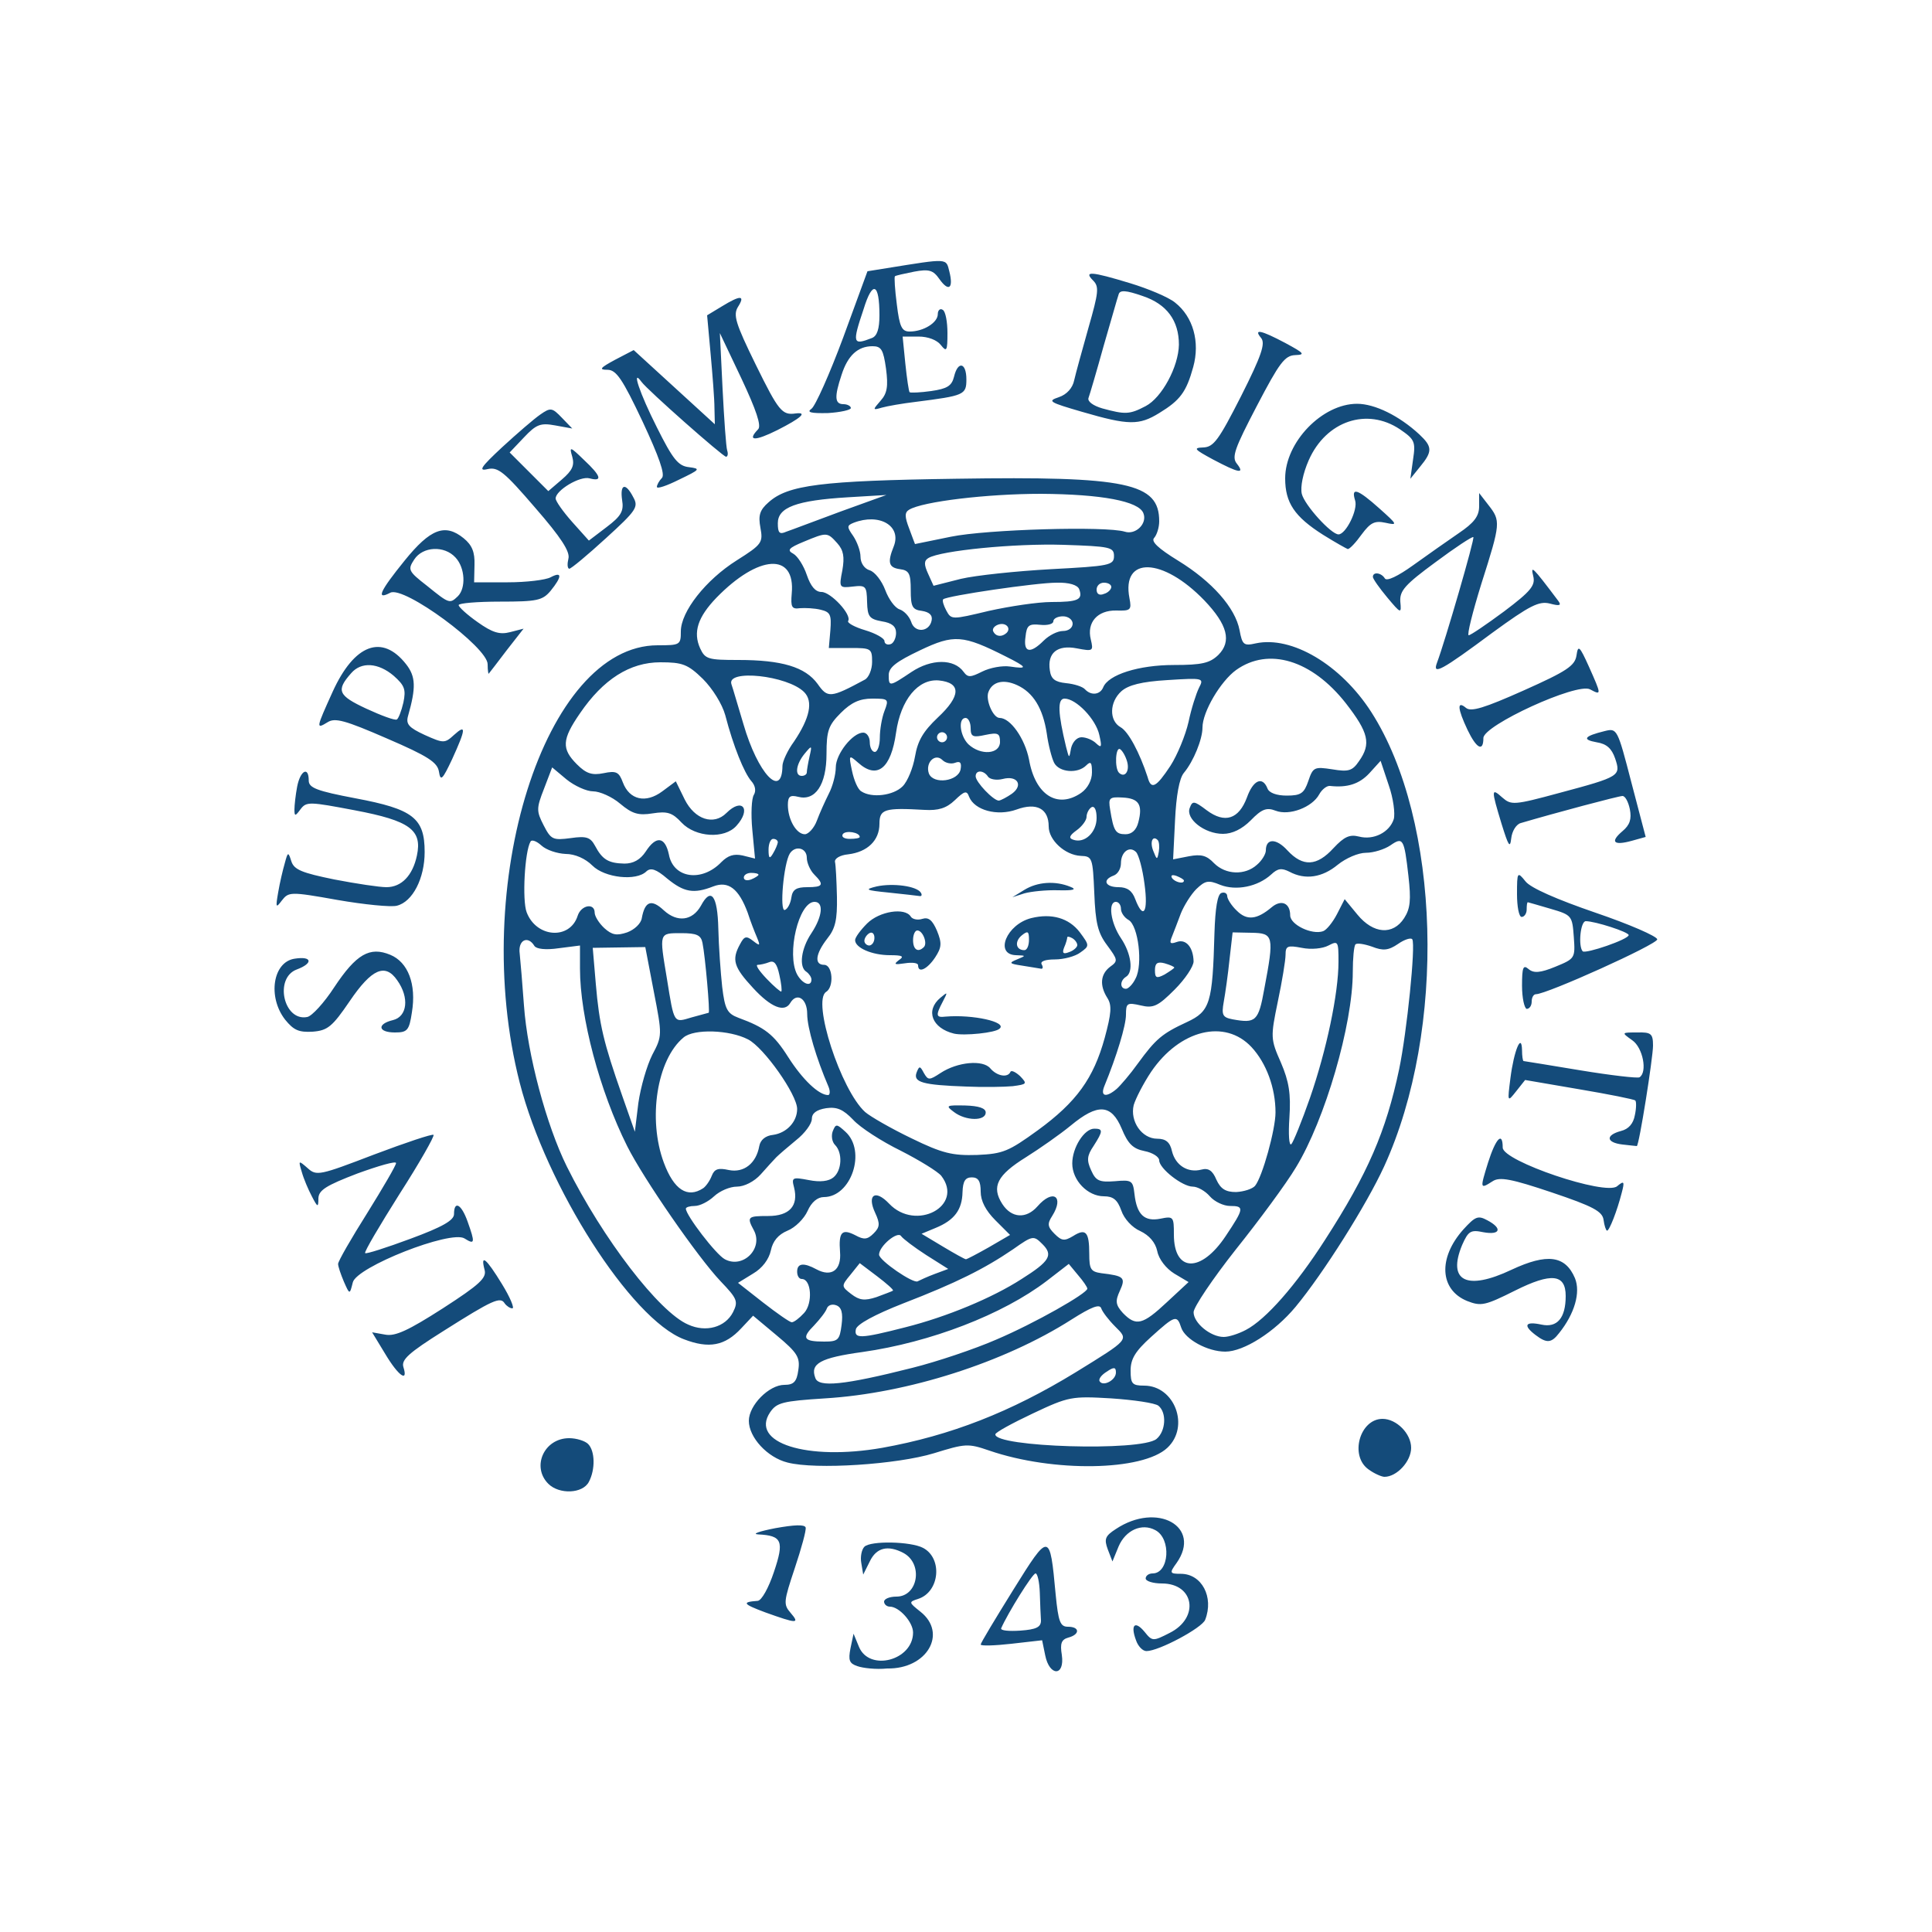 <?xml version="1.0" encoding="utf-8"?>
<!-- Generator: Adobe Illustrator 19.0.0, SVG Export Plug-In . SVG Version: 6.00 Build 0)  -->
<svg version="1.1" id="Layer_1" xmlns="http://www.w3.org/2000/svg" xmlns:xlink="http://www.w3.org/1999/xlink" x="0px" y="0px"
	 viewBox="0 0 500 500" style="enable-background:new 0 0 500 500;" xml:space="preserve">
<style type="text/css">
	.st0{fill:#144B7A;}
</style>
<g id="XMLID_1_">
	<path id="XMLID_107_" class="st0" d="M221.9,431.2c-2.1-0.7-2.4-1.5-1.8-4.6l0.8-3.8l1.4,3.4c2.7,6.5,14,3.5,14-3.7
		c0-2.7-3.6-6.7-6-6.7c-0.8,0-1.5-0.6-1.5-1.3c0-0.7,1.4-1.3,3.2-1.3c5.6,0,7-8.5,1.8-11.3c-4-2.1-7-1.4-8.7,2.2l-1.7,3.4l-0.5-3
		c-0.3-1.6,0.1-3.5,0.8-4.2c1.6-1.6,12-1.4,15.2,0.3c5.1,2.7,4.3,11.4-1.3,13.2c-2.5,0.8-2.4,0.9,0.6,3.3c7.1,5.6,1.7,14.9-8.6,14.7
		C226.7,432.1,223.3,431.7,221.9,431.2z M270.5,428.4l-0.8-3.9l-7.9,0.9c-4.4,0.5-8,0.6-8,0.2s3.8-6.7,8.4-14.1
		c9.4-15.1,9.5-15.1,11,1.1c0.7,7.2,1.2,8.4,3.2,8.4c3.1,0,3.1,2,0.1,2.8c-1.8,0.5-2.2,1.5-1.7,4.5
		C275.6,433.9,271.6,433.9,270.5,428.4L270.5,428.4z M269.4,419.4c-0.1-1.2-0.2-4.4-0.3-7.2c-0.1-2.8-0.6-5-1.1-5
		c-0.8,0-7.2,10.3-8.9,14.2c-0.2,0.6,2,0.8,5,0.6C268.2,421.7,269.4,421.1,269.4,419.4z M294,424.5c-1.5-4-0.3-5.2,2.2-2.2
		c2,2.5,2.2,2.5,6.5,0.3c7.8-3.9,6.4-12.8-2-12.8c-2.3,0-4.2-0.6-4.2-1.3c0-0.7,0.8-1.3,1.8-1.3c4.3,0,4.9-9,0.7-11.2
		c-3.5-1.9-7.7,0-9.5,4.2l-1.6,3.9l-1.2-3.1c-1-2.7-0.7-3.5,2.1-5.3c10.7-7.1,22.3-0.6,15.7,8.8c-1.9,2.6-1.8,2.8,1.1,2.8
		c5.4,0,8.6,6,6.3,11.9c-0.8,2.1-12,8.1-15.2,8.1C295.7,427.3,294.5,426,294,424.5L294,424.5z M198.1,417.3c-5.9-2.2-6.2-2.7-2-3
		c1-0.1,2.8-3.3,4.2-7.5c2.7-8,2.1-9.4-4.1-9.7c-1.7-0.1,0.3-0.8,4.4-1.6c5-0.9,7.6-1,7.9-0.2c0.2,0.7-1.1,5.4-2.8,10.5
		c-2.9,8.7-3,9.4-1.1,11.6C207.1,420.3,206.2,420.2,198.1,417.3L198.1,417.3z M141.9,384c-4.4-4.4-1.1-11.8,5.4-11.8
		c1.9,0,4.1,0.7,4.9,1.5c1.8,1.8,1.9,6.6,0.2,9.8C150.8,386.6,144.7,386.8,141.9,384L141.9,384z M354.2,380.3
		c-5-3.5-2.3-13.1,3.6-13.1c3.6,0,7.4,3.8,7.4,7.5c0,3.5-3.7,7.5-6.9,7.5C357.6,382.2,355.7,381.4,354.2,380.3z M203.8,378.5
		c-5.2-1.3-10-6.5-10-10.8c0-4,5.2-9.3,9.2-9.3c2.4,0,3.2-0.8,3.6-3.8c0.5-3.3-0.2-4.5-5.6-9l-6.1-5.1l-3.1,3.3
		c-4.2,4.5-8.3,5.3-14.8,2.8c-13.7-5.2-35.6-39.5-42.5-66.4c-13.1-51.2,6.5-113.2,35.7-113.2c5.8,0,6-0.1,6-3.6
		c0-5.1,6.4-13.3,14.5-18.4c6.5-4.1,6.8-4.6,6.1-8.4c-0.6-3.2-0.2-4.6,2.1-6.6c5-4.5,13.6-5.6,48.5-6.1c44.4-0.7,52.6,1.1,52.6,11
		c0,1.6-0.6,3.5-1.3,4.3c-0.9,0.9,1,2.7,6.2,5.9c8.8,5.4,14.8,12.2,15.9,18c0.7,3.8,1.1,4.1,4.2,3.4c9.3-2,22,5.5,29.9,17.8
		c18,28.1,19.5,82.2,3.3,117.6c-4.6,10-15.7,27.6-22.9,36.3c-5.4,6.5-13.4,11.6-18.2,11.6c-4.6,0-10.4-3.2-11.4-6.2
		c-1.1-3.4-1.6-3.2-7.8,2.4c-4.1,3.7-5.3,5.7-5.3,8.7c0,3.4,0.4,3.9,3.5,3.9c7.9,0,11.9,10.6,6,16.1c-6.4,6-29.5,6.4-46.1,0.7
		c-5.5-1.9-6.2-1.8-14.3,0.7C232.2,379,211.1,380.4,203.8,378.5L203.8,378.5z M228.3,374.7c17.8-3.2,33.3-9.3,50-19.5
		c14.1-8.7,13.8-8.4,10.3-11.9c-1.7-1.7-3.3-3.8-3.6-4.7c-0.4-1.2-2.5-0.4-7.7,2.9c-17.4,11.1-42.4,19.1-63.8,20.4
		c-11,0.7-12.5,1.1-14.2,3.6C194,373.4,208.8,378.1,228.3,374.7L228.3,374.7z M299.3,372.4c2.4-2,2.7-6.8,0.5-8.6
		c-0.9-0.7-6.3-1.5-12.2-1.9c-10.2-0.6-11-0.5-20.3,3.9c-5.3,2.5-9.7,4.9-9.7,5.4C257.3,374.5,295.3,375.7,299.3,372.4L299.3,372.4z
		 M236.1,354c6.4-1.6,16.2-4.9,21.7-7.3c10.1-4.3,23.6-12,23.6-13.2c0-0.4-1.1-2-2.4-3.5l-2.4-2.9l-5.7,4.4
		c-11.4,8.7-30.1,15.9-47.7,18.4c-10.9,1.5-13.6,3-12.2,6.7C211.8,359.1,218.3,358.5,236.1,354L236.1,354z M288.8,355.2
		c0-1.4-0.5-1.5-2.4-0.2c-1.3,0.8-2.2,1.9-1.8,2.5C285.5,358.9,288.8,357.2,288.8,355.2z M217.8,342.9c0.4-3.1,0-4.6-1.4-5.1
		c-1.1-0.4-2.1,0-2.4,0.8c-0.3,0.9-1.8,2.8-3.3,4.4c-3.3,3.3-2.8,4.2,2.6,4.2C216.9,347.2,217.3,346.8,217.8,342.9z M234.3,343.5
		c10.7-2.7,22.5-7.6,30.1-12.5c7.3-4.6,8.2-6.2,5.4-9c-2.3-2.3-2.5-2.3-7.6,1.3c-7.5,5.1-14.7,8.7-28.4,14c-7.4,2.9-12,5.4-12.3,6.7
		C221,346.5,222.6,346.5,234.3,343.5L234.3,343.5z M322.4,344.2c5.2-2.7,13-11.6,20.5-23.3c11.1-17.2,15.8-28.1,19.2-44.2
		c2-9.6,4.3-32.1,3.4-33.6c-0.3-0.5-2,0-3.7,1.2c-2.5,1.7-3.9,1.8-6.7,0.7c-2-0.7-3.9-1-4.3-0.6c-0.4,0.4-0.7,3.6-0.7,7.1
		c0,13.7-7.2,38.3-14.7,50.6c-2.5,4.2-9.6,13.8-15.6,21.3c-6,7.6-10.9,14.9-10.9,16.2c0,2.8,4.4,6.4,7.8,6.4
		C318,346,320.5,345.2,322.4,344.2L322.4,344.2z M189.7,339.6c1.4-2.8,1.1-3.5-3.2-8c-5.9-6.2-20-26.6-24.2-35
		c-7.1-14.2-12.2-33.4-12.2-45.9v-6l-5.5,0.7c-3.4,0.5-5.8,0.2-6.3-0.6c-1.7-2.8-4.3-1.5-3.8,2c0.2,1.9,0.7,7.9,1.1,13.4
		c0.9,12.7,5.8,31,11.1,41.7c9.3,18.7,23.9,37.7,31.4,40.9C182.7,344.9,187.7,343.5,189.7,339.6L189.7,339.6z M208.1,339.8
		c2.3-2.5,1.9-8.8-0.6-8.8c-0.7,0-1.2-0.8-1.2-1.9c0-2.2,1.7-2.4,5-0.6c3.9,2.1,6.5,0.2,6.1-4.5c-0.4-5.2,0.5-6.1,4-4.3
		c2.2,1.2,3.1,1.1,4.7-0.5c1.6-1.6,1.7-2.5,0.4-5.3c-2.2-4.7,0-6.2,3.6-2.4c6.9,7.3,19.5,0.6,13.5-7.2c-0.9-1.1-5.6-4-10.5-6.5
		c-4.9-2.4-10.5-6-12.3-8c-2.6-2.7-4.2-3.4-7-3c-2.5,0.4-3.7,1.3-3.7,2.8c0,1.2-1.8,3.7-4.1,5.5c-2.2,1.8-4.5,3.8-5.1,4.4
		c-0.6,0.6-2.4,2.6-4,4.4c-1.7,1.9-4.3,3.2-6.2,3.2c-1.8,0-4.4,1.1-5.9,2.5c-1.5,1.4-3.7,2.5-5,2.5c-1.2,0-2.3,0.3-2.3,0.7
		c0,1.7,7.8,11.9,10.1,13.1c4.7,2.5,10-2.8,7.5-7.5c-1.9-3.5-1.6-3.7,3.7-3.7c5.5,0,7.9-2.6,6.7-7.4c-0.7-2.6-0.4-2.7,3.8-1.9
		c3,0.6,5.2,0.3,6.4-0.7c2.2-1.8,2.4-6.4,0.4-8.4c-0.8-0.8-1-2.4-0.6-3.5c0.8-2,1-2,3.3,0.1c5.5,5,1.5,16.9-5.6,16.9
		c-1.6,0-3.2,1.3-4.2,3.6c-0.9,2-3.2,4.3-5.2,5.1c-2.4,1-3.8,2.7-4.3,5.1c-0.5,2.3-2.2,4.6-4.6,6l-3.9,2.4l6.5,5.1
		c3.6,2.8,6.9,5.1,7.4,5.1C205.5,342.2,206.9,341.1,208.1,339.8L208.1,339.8z M302,337l5.6-5.2l-3.7-2.2c-2.1-1.3-4-3.7-4.4-5.8
		c-0.5-2.3-2.1-4.1-4.4-5.2c-2.1-0.9-4.2-3.2-4.9-5.3c-1-2.8-2.1-3.7-4.5-3.7c-4.2,0-8.2-4.1-8.2-8.5c0-4.1,3.1-9,5.7-9
		c2.3,0,2.3,0.6-0.2,4.5c-1.7,2.5-1.8,3.7-0.6,6.3c1.2,2.7,2.1,3.1,6.1,2.8c4.4-0.4,4.7-0.2,5.1,3.3c0.6,5.4,2.6,7.2,6.7,6.4
		c3.4-0.7,3.5-0.5,3.5,4.1c0,9.8,7,10,13.4,0.4c4.8-7.2,4.9-7.8,1.1-7.8c-1.6,0-4-1.1-5.2-2.5c-1.2-1.4-3.2-2.5-4.4-2.5
		c-2.7,0-8.7-4.7-8.7-6.8c0-0.9-1.7-2-3.8-2.4c-3-0.6-4.3-1.9-5.9-5.8c-2.7-6.4-6.2-6.6-13.2-0.8c-2.8,2.3-8.1,6-11.6,8.2
		c-7.4,4.6-9,7.6-6.1,12.1c2.4,3.7,6.2,3.9,9.1,0.6c4-4.6,7-2.6,3.8,2.5c-1.3,2-1.2,2.8,0.6,4.6c1.9,1.9,2.6,1.9,4.8,0.6
		c3.3-2.1,4.2-1.1,4.2,4.6c0,4,0.4,4.6,3.1,5c5.9,0.7,6.4,1.1,4.8,4.6c-1.2,2.6-1.1,3.6,0.8,5.7C294,343.3,295.7,342.9,302,337
		L302,337z M231.1,334c0.2-0.2-1.6-1.8-4.1-3.7l-4.5-3.4l-2.4,3c-2.4,2.9-2.4,3,0.2,5c2.1,1.6,3.4,1.8,6.5,0.8
		C228.9,334.9,230.9,334.2,231.1,334z M241.9,329.7l3.5-1.3l-5.7-3.6c-3.1-2-6-4.2-6.5-4.9c-0.9-1.4-5.7,2.6-5.7,4.8
		c0,1.5,8.9,7.6,10,6.9C238.1,331.3,240,330.4,241.9,329.7L241.9,329.7z M255.9,322.8l5.5-3.2l-3.8-3.8c-2.5-2.5-3.8-5-3.8-7.4
		c0-2.7-0.6-3.7-2.3-3.7c-1.7,0-2.3,1-2.4,3.8c-0.1,4.6-2.1,7.3-7,9.3l-3.6,1.5l5.5,3.3c3,1.8,5.7,3.3,6,3.3
		C250.2,325.9,252.9,324.5,255.9,322.8L255.9,322.8z M182,307.5c0.7-0.5,1.7-1.9,2.2-3.2c0.7-1.8,1.7-2.1,4.4-1.5
		c3.9,0.8,7.1-1.7,7.9-6.2c0.3-1.6,1.6-2.7,3.6-2.9c3.5-0.5,6.2-3.4,6.2-6.7c0-3.7-8.6-15.9-12.7-18c-4.8-2.5-14-2.8-16.7-0.5
		c-6.9,5.7-9.3,21.1-5.1,32.4C174.4,307.9,177.9,310.2,182,307.5L182,307.5z M324.8,306.9c1.9-2.3,5.3-14.6,5.3-19
		c0-6.4-2.4-12.8-6.2-16.9c-6.9-7.4-18.6-4.5-26,6.4c-2,3-4,6.9-4.5,8.6c-1,4.2,2.1,8.7,6.1,8.7c2.2,0,3.3,0.9,3.8,3.2
		c0.9,3.7,4.1,5.7,7.6,4.8c1.8-0.5,2.9,0.2,3.9,2.6c1.1,2.4,2.4,3.2,5.1,3.2C321.9,308.4,324.1,307.7,324.8,306.9L324.8,306.9z
		 M268.6,292.5c10-7.3,14.4-13.4,17.3-23.9c1.7-6.3,1.9-8.4,0.7-10.3c-2.1-3.3-1.8-6.2,0.7-8.1c2.1-1.5,2-1.8-0.8-5.6
		c-2.4-3.2-3-5.8-3.3-13.5c-0.4-9.1-0.5-9.5-3.5-9.6c-4.1-0.2-8.3-4.1-8.3-7.6c0-4.6-3.1-6.3-8.3-4.4c-5,1.8-10.9,0.2-12.3-3.3
		c-0.6-1.7-1.2-1.5-3.7,0.9c-2.2,2.1-4.3,2.7-7.8,2.5c-10.4-0.6-11.7-0.2-11.7,3.6c0,4.3-3.1,7.3-8.1,7.9c-2.1,0.2-3.6,1.1-3.4,2
		c0.2,0.8,0.4,4.9,0.5,9c0.1,5.9-0.4,8.2-2.5,10.8c-3.1,4-3.4,6.8-0.8,6.8c2.2,0,2.6,5.7,0.5,7c-3.7,2.3,3.8,25.4,10.1,31.1
		c1.4,1.2,6.8,4.3,12,6.8c8,3.9,10.6,4.5,17,4.3C259.6,298.6,261,298,268.6,292.5L268.6,292.5z M246.9,287.8c-2.3-1.7-2-1.8,2.9-1.7
		c3.5,0.1,5.3,0.7,5.3,1.8C255.1,290.2,249.9,290.1,246.9,287.8z M250.1,281.2c-11.3-0.4-13.8-1.1-12.9-3.6c0.7-1.8,0.9-1.8,1.9,0.1
		c1.1,1.9,1.4,1.9,4.3,0c4.4-2.9,11-3.5,12.9-1.2c1.7,2,4.5,2.5,5.2,0.9c0.2-0.5,1.3,0,2.5,1.1c1.9,2,1.8,2.1-1.9,2.6
		C260,281.3,254.5,281.4,250.1,281.2L250.1,281.2z M246.9,267.5c-5.7-1.4-7.5-6-3.5-9.3c1.9-1.6,1.9-1.5,0.6,1
		c-1.9,3.6-1.8,4.2,0.7,3.9c7.1-0.6,16,1.4,14,3.1C257.7,267.3,249.5,268.1,246.9,267.5z M237.6,249.8c0-0.6-1.5-0.8-3.4-0.5
		c-2.7,0.4-3,0.3-1.6-0.8c1.5-1,1-1.3-2.3-1.3c-4.6,0-9-1.9-9-3.9c0-0.7,1.4-2.6,3.1-4.3c3.2-3.2,9.8-4.2,11.3-1.8
		c0.4,0.7,1.8,1,3,0.6c1.6-0.5,2.6,0.3,3.8,3.1c1.3,3.2,1.2,4.3-0.5,6.9C240,250.8,237.6,252,237.6,249.8L237.6,249.8z M239.1,245.1
		c1-1-0.3-4.3-1.7-4.3c-0.6,0-1.1,1.1-1.1,2.5C236.3,245.8,237.6,246.6,239.1,245.1z M226.3,242.7c0-1.1-0.6-1.6-1.3-1.2
		c-0.7,0.4-1.3,1.3-1.3,2c0,0.6,0.6,1.2,1.3,1.2C225.7,244.6,226.3,243.8,226.3,242.7z M264.5,249.9c-3.3-0.5-3.5-0.7-1.3-1.6
		c2.4-1,2.4-1-0.3-1.1c-5.6-0.2-2.4-8,4-9.6c5.3-1.3,9.7,0,12.5,3.6c2.6,3.5,2.6,3.6,0.2,5.3c-1.3,1-4.3,1.8-6.6,1.8
		c-2.5,0-3.9,0.5-3.4,1.3c0.4,0.7,0.3,1.2-0.2,1.1C268.7,250.6,266.5,250.2,264.5,249.9z M278.8,244.6c0-0.6-0.6-1.4-1.3-1.8
		c-0.7-0.4-1.3-0.5-1.3-0.2c0,0.3-0.3,1.5-0.8,2.6c-0.6,1.5-0.2,1.8,1.3,1.2C277.9,246,278.8,245.1,278.8,244.6z M266.3,243.2
		c0-2.2-0.3-2.4-1.9-1.1c-1.9,1.6-1.5,3.8,0.7,3.8C265.8,245.9,266.3,244.7,266.3,243.2z M230,231c-6-0.6-6.4-0.8-3.1-1.6
		c4.2-0.9,10.3-0.1,11.4,1.6c0.4,0.6,0.2,1-0.3,0.9C237.4,231.8,233.8,231.4,230,231z M265.1,230.3c3.4-2.1,8-2.4,11.9-0.8
		c1.8,0.7,0.8,1-3.1,0.9c-3.1-0.1-7,0.3-8.8,0.8l-3.1,1L265.1,230.3z M339,284.2c4.3-12.4,7.4-27.1,7.4-35.3c0-5.3-0.1-5.5-2.6-4.2
		c-1.5,0.8-4.5,1.1-6.9,0.6c-3.7-0.7-4.2-0.5-4.2,1.8c0,1.4-0.9,6.9-2,12.1c-1.9,9.2-1.9,9.7,0.8,15.8c2.1,4.9,2.6,8.1,2.2,14.2
		c-0.3,4.3-0.1,7.5,0.5,6.9C334.7,295.6,336.9,290.2,339,284.2z M168.8,273c2.6-4.9,2.6-5.1,0.4-16.4l-2.2-11.5l-6.8,0.1l-6.8,0.1
		l0.8,9.4c0.9,10.5,2,15.1,6.8,28.8l3.3,9.4l0.9-7.4C165.8,281.3,167.4,275.8,168.8,273L168.8,273z M214.4,281.2
		c-3.1-7.2-5.5-15.2-5.5-18.8c0-4-2.7-5.7-4.4-2.8c-1.5,2.5-5,1.1-9.6-3.9c-5-5.4-5.6-7.3-3.4-11.3c1.1-2.1,1.6-2.3,3.4-0.9
		c1.8,1.4,1.9,1.3,1-0.9c-0.6-1.4-1.7-4.2-2.4-6.4c-2.3-6.2-5-8.3-8.9-6.8c-5.1,2-7.6,1.5-11.9-2c-2.9-2.5-4.3-2.9-5.4-1.9
		c-2.6,2.6-10.8,1.7-14-1.5c-1.8-1.8-4.5-3-6.9-3c-2.2-0.1-5-1-6.3-2.2c-1.2-1.1-2.5-1.6-2.8-1c-1.5,2.5-2.2,15.2-1,18.3
		c2.5,6.6,11.2,7.2,13.2,0.9c0.9-2.8,4.4-3.4,4.4-0.8c0,0.9,1.1,2.7,2.5,4c2,1.8,3.2,2,5.9,1.1c1.9-0.7,3.6-2.3,3.8-3.7
		c0.8-4.4,2.5-5,5.7-2c3.5,3.2,7.4,2.7,9.6-1.2c2.6-4.9,4.3-2.7,4.5,5.9c0.1,4.6,0.6,11.4,1,15.1c0.7,5.8,1.3,6.9,4.2,8
		c6.8,2.5,9.1,4.2,12.9,10.2c3.7,5.8,7.9,9.8,10.3,9.8C214.8,283.4,214.9,282.4,214.4,281.2L214.4,281.2z M289,281.8
		c1-0.9,3.5-3.8,5.5-6.6c4.6-6.3,6.2-7.7,12.7-10.7c6-2.8,6.6-4.9,7.1-23c0.2-6.5,0.8-10.1,1.8-10.4c0.8-0.3,1.5,0.1,1.5,0.8
		c0,0.7,1.1,2.5,2.5,3.8c2.6,2.6,5.2,2.3,9-0.9c2.5-2.1,4.8-1.1,4.8,2.1c0,2.4,5.6,5.1,8.5,4.1c0.9-0.3,2.5-2.3,3.6-4.4l2-3.9l3.3,4
		c4.1,5,9.2,5.4,12.1,0.9c1.6-2.5,1.8-4.7,1.1-10.9c-1.1-9.7-1.4-10.2-4.7-7.9c-1.5,1-4.3,1.9-6.3,1.9c-2,0-5.2,1.4-7.3,3.1
		c-4,3.3-8.4,4-12.5,1.8c-2-1-3-0.9-4.7,0.7c-3.5,3.2-9.1,4.3-13.2,2.7c-3.1-1.3-3.9-1.1-6.2,1.1c-1.4,1.4-3.2,4.3-4,6.3
		c-0.8,2.1-1.8,4.8-2.3,6c-0.7,1.7-0.5,2,1.2,1.4c2.4-0.9,4.3,1.3,4.4,5c0,1.3-2.2,4.6-4.9,7.3c-4.3,4.3-5.5,4.9-8.8,4.1
		c-3.5-0.8-3.8-0.6-3.8,2.4c0,2.8-2.4,10.7-5.6,18.5C284.7,283.8,286.3,284.1,289,281.8L289,281.8z M183.4,262.1
		c0.4,0-0.9-14.7-1.6-18.1c-0.4-2-1.5-2.5-5.5-2.5c-5.8,0-5.7-0.2-3.7,11.8c1.9,11.8,1.7,11.4,6.4,10
		C181.3,262.7,183.3,262.1,183.4,262.1z M327.2,255.9c2.6-13.7,2.4-14.4-3.3-14.5l-4.9-0.1l-0.8,7c-0.4,3.9-1.1,8.8-1.5,11
		c-0.6,3.4-0.3,4,2.3,4.5C325,264.9,325.7,264.3,327.2,255.9L327.2,255.9z M201.7,252.3c-0.6-2.8-1.3-3.8-2.6-3.3
		c-1,0.4-2.4,0.7-3,0.7c-0.7,0,0.4,1.6,2.3,3.6c1.9,2,3.7,3.5,3.8,3.3C202.4,256.4,202.2,254.5,201.7,252.3z M293.9,253.2
		c1.9-3.6,0.7-13.6-1.8-15.1c-1.1-0.6-2-1.9-2-2.9c0-1-0.6-1.8-1.3-1.8c-2.1,0-1.4,5.4,1.3,9.4c2.7,4,3.3,8.8,1.3,10
		c-1.6,1-1.6,3.1,0,3.1C292,255.9,293.2,254.7,293.9,253.2L293.9,253.2z M210,253.5c0-0.6-0.6-1.5-1.3-2c-2-1.2-1.4-6,1.3-10
		c2.9-4.4,3.2-8.1,0.8-8.1c-4.1,0-7.3,13.5-4.5,18.8C207.7,254.7,210,255.5,210,253.5z M303.9,250.4c0-0.2-1.1-0.7-2.5-1.1
		c-1.9-0.5-2.5,0-2.5,1.8c0,2,0.4,2.2,2.5,1.1C302.7,251.4,303.9,250.6,303.9,250.4z M204.8,232.3c0.3-2.1,1.3-2.7,4.1-2.7
		c4.1,0,4.5-0.6,1.8-3.3c-1-1-1.9-3-1.9-4.3c0-2.6-3-3.3-4.4-1.1c-1.6,2.6-2.7,15-1.3,14.6C203.8,235.3,204.6,233.8,204.8,232.3
		L204.8,232.3z M296.2,228.8c-0.5-3.9-1.5-7.6-2.2-8.3c-1.7-1.7-3.9,0-3.9,2.9c0,1.4-0.8,2.8-1.9,3.2c-3,1.1-2.2,3,1.3,3
		c2.2,0,3.5,0.9,4.3,3.1C295.9,238.2,297.2,236.1,296.2,228.8L296.2,228.8z M196.3,226.4c0-0.3-0.8-0.5-1.9-0.5
		c-1,0-1.9,0.5-1.9,1.2c0,0.7,0.8,0.9,1.9,0.5C195.4,227.2,196.3,226.6,196.3,226.4z M306.4,227.9c0-0.3-0.9-0.8-1.9-1.2
		c-1.1-0.4-1.6-0.2-1.2,0.5C304,228.3,306.4,228.9,306.4,227.9z M186.7,223.1c1.7-1.7,3.2-2.2,5.5-1.7l3.2,0.8l-0.7-7.4
		c-0.4-4.1-0.2-8.2,0.4-9.1c0.6-1,0.4-2.4-0.7-3.6c-1.8-2.1-4.6-8.9-6.7-17c-0.8-2.9-3.3-6.9-5.8-9.4c-3.9-3.8-5.3-4.3-11-4.3
		c-7.9,0-14.8,4.4-20.8,13.2c-4.7,6.8-4.8,9.2-0.8,13.2c2.4,2.4,3.9,2.9,6.9,2.3c3.3-0.7,4-0.3,5,2.4c1.7,4.5,5.9,5.5,10.2,2.3
		l3.5-2.6l2.3,4.7c2.6,5.2,7.5,6.8,10.8,3.5c4.1-4.1,6.5-1,2.6,3.3c-3.1,3.5-10.6,3-14.2-0.8c-2.4-2.6-3.7-3-7.5-2.4
		c-3.7,0.6-5.3,0.1-8.4-2.5c-2.1-1.8-5.3-3.2-7-3.2c-1.7,0-4.8-1.4-6.9-3.1l-3.7-3.1l-2.1,5.5c-2,5.1-2,5.8-0.1,9.5
		c1.9,3.7,2.4,3.9,7,3.3c4.1-0.6,5.1-0.2,6.3,2c1.9,3.6,3.5,4.5,7.6,4.6c2.3,0,4.1-1,5.5-3.1c2.7-4.2,5-3.9,6,0.7
		C174.2,227.3,181.6,228.4,186.7,223.1L186.7,223.1z M325.3,223.8c1.3-1.1,2.3-2.8,2.3-3.7c0-3.2,2.7-3.2,5.6,0
		c4,4.3,7.6,4.1,11.9-0.6c2.8-3,4.2-3.6,6.6-3c3.8,1,7.9-1.1,9-4.5c0.4-1.4-0.1-5.4-1.3-8.8l-2.1-6.3l-2.9,3.2
		c-2.6,2.8-5.7,3.8-10.2,3.3c-0.8-0.1-2.1,0.9-2.8,2.2c-1.8,3.3-7.7,5.6-11.3,4.2c-2.3-0.9-3.6-0.4-6.4,2.5
		c-2.3,2.3-4.8,3.5-7.2,3.5c-4.8,0-9.7-3.9-8.6-6.7c0.7-1.9,1.1-1.9,4.4,0.6c4.7,3.5,8.3,2.3,10.4-3.3c1.6-4.5,4-5.6,5.3-2.4
		c0.4,1.2,2.4,1.9,5,1.9c3.7,0,4.5-0.6,5.6-3.8c1.2-3.6,1.6-3.7,6.2-3c4.2,0.7,5.2,0.4,6.9-2.1c3.2-4.5,2.5-7.4-3.4-15
		c-8.8-11.2-20-14.6-28.4-8.6c-4,2.9-8.7,10.8-8.7,14.9c0,3-2.3,8.7-4.8,11.7c-1.2,1.4-2,5.9-2.3,12.3l-0.5,10.1l4.1-0.8
		c3.2-0.6,4.6-0.2,6.5,1.8C317.2,226.4,322.2,226.6,325.3,223.8L325.3,223.8z M201.3,218c0-0.5-0.5-0.9-1.2-0.9
		c-0.7,0-1.2,1.3-1.2,2.8c0,2.3,0.3,2.5,1.2,0.9C200.7,219.8,201.2,218.6,201.3,218z M299.6,217.4c-1.3-1.3-2.1,0.5-1.1,2.9
		c0.9,2.3,1,2.3,1.4,0.1C300.1,219.2,300,217.8,299.6,217.4L299.6,217.4z M283.8,211.7c0-2-0.5-3.2-1.3-2.8
		c-0.7,0.4-1.3,1.6-1.3,2.5s-1.2,2.5-2.6,3.5c-1.8,1.3-2.1,2-0.9,2.4C280.7,218.4,283.8,215.4,283.8,211.7z M222.5,216.6
		c0-1.2-3.7-1.8-4.4-0.7c-0.4,0.7,0.4,1.2,1.8,1.2C221.4,217.1,222.5,216.9,222.5,216.6z M211.4,212.4c0.7-1.9,2.1-5,3.1-7
		c1-1.9,1.8-5,1.8-6.8c0-3.5,4.4-9,7.1-9c0.9,0,1.7,1.1,1.7,2.5c0,1.4,0.6,2.5,1.3,2.5c0.7,0,1.3-1.7,1.3-3.7c0-2,0.5-5.1,1.2-6.9
		c1.2-3.1,1-3.2-3.2-3.2c-3.2,0-5.4,1-8.1,3.7c-3.2,3.2-3.7,4.6-3.7,10.6c0,8-2.9,12.3-7.4,11.1c-2-0.5-2.6-0.1-2.6,2.1
		c0,3.8,2.2,7.6,4.4,7.6C209.2,215.9,210.7,214.3,211.4,212.4L211.4,212.4z M294.6,212.8c1.2-4.6,0.1-6.2-4.1-6.4
		c-3.4-0.2-3.7,0.1-3.2,3.1c0.9,5.6,1.4,6.4,4,6.4C292.9,215.9,294.1,214.8,294.6,212.8L294.6,212.8z M261.9,205.4
		c3-2.2,1.4-4.8-2.4-3.8c-1.6,0.4-3.3,0.1-3.8-0.6c-1.1-1.7-3.2-1.8-3.2-0.1c0,1.5,4.6,6.3,6,6.3
		C259.1,207.1,260.6,206.3,261.9,205.4L261.9,205.4z M279.8,205.2c1.7-1.2,2.8-3.3,2.8-5.3c0-2.6-0.3-3-1.5-1.8
		c-2.2,2.2-7,1.8-8.3-0.7c-0.6-1.2-1.5-4.6-1.9-7.6c-1-6.5-3.5-10.6-7.7-12.5c-3.5-1.6-6.4-0.9-7.4,1.8c-0.8,2,1.2,6.7,2.9,6.7
		c2.8,0,6.5,5.3,7.6,10.7C267.9,205.8,273.7,209.4,279.8,205.2L279.8,205.2z M233.6,203.5c1.3-1.3,2.7-4.8,3.2-7.7
		c0.7-4.1,2.1-6.5,5.9-10.1c6-5.6,6.1-9,0.3-9.6c-5.4-0.5-9.9,5-11.1,13.5c-1.3,9.3-4.9,12.2-9.8,7.8c-2.4-2.1-2.5-2.1-1.6,2.1
		c0.5,2.4,1.5,4.8,2.4,5.3C225.6,206.6,231.2,205.9,233.6,203.5z M202.5,198.2c0-1.1,1.3-4,3-6.3c4.1-6.1,5-10.4,2.6-12.8
		c-4.3-4.3-20.2-6-18.8-2c0.4,1.1,1.7,5.7,3.1,10.3C196.1,200.2,202.4,206.9,202.5,198.2L202.5,198.2z M302.9,198.2
		c1.8-2.8,3.9-7.9,4.7-11.4c0.7-3.4,2-7.4,2.7-8.8c1.3-2.5,1.2-2.6-8.1-2c-6.8,0.4-10.2,1.3-12,2.9c-3.1,2.8-3.2,7.6-0.2,9.3
		c2,1.1,4.9,6.5,7,12.9C297.9,204.5,299.2,203.8,302.9,198.2L302.9,198.2z M248.6,199.1c0.3-1.7-0.1-2.2-1.4-1.7
		c-1,0.4-2.5,0.1-3.3-0.7c-1.9-1.9-4.5,0.7-3.5,3.5C241.6,203.1,248,202.2,248.6,199.1L248.6,199.1z M208.8,199.9
		c0-0.5,0.3-2.3,0.7-4.1c0.7-3,0.6-3-1.3-0.7c-2.2,2.7-2.6,5.7-0.7,5.7C208.2,200.8,208.8,200.4,208.8,199.9z M291.7,197.1
		c-0.4-1.4-1.2-2.8-1.8-3.2c-1.2-0.8-1.5,4.9-0.3,6.1C291.1,201.4,292.4,199.6,291.7,197.1z M279.9,190.8c1.2,0,2.9,0.7,3.8,1.6
		c1.4,1.3,1.5,0.9,0.8-2.2c-0.9-4.1-6-9.4-9-9.4c-1.9,0-1.7,3.8,0.4,12.5c0.8,3.1,0.8,3.1,1.3,0.3
		C277.6,192,278.7,190.8,279.9,190.8L279.9,190.8z M258.8,192c0-2.2-0.5-2.5-3.8-1.8c-3.2,0.7-3.8,0.5-3.8-1.8
		c0-1.4-0.6-2.6-1.3-2.6c-2,0-1.5,4.6,0.7,6.8C253.8,195.6,258.8,195.2,258.8,192L258.8,192z M245.1,190.8c0-0.7-0.6-1.3-1.3-1.3
		c-0.7,0-1.3,0.6-1.3,1.3c0,0.7,0.6,1.3,1.3,1.3C244.5,192.1,245.1,191.5,245.1,190.8z M223.8,175.9c1-0.5,1.9-2.6,1.9-4.6
		c0-3.5-0.3-3.6-5.6-3.6h-5.6l0.4-4.6c0.3-4,0-4.7-2.5-5.3c-1.6-0.4-4-0.5-5.4-0.4c-2.1,0.3-2.4-0.3-2.1-3.8
		c1-10.7-8.6-10.1-19.5,1.1c-4.8,5-6.1,8.9-4.2,13.1c1.3,2.8,2.1,3,9.9,3c11.2,0,17.3,1.8,20.5,6.2
		C214.2,180.7,214.9,180.7,223.8,175.9L223.8,175.9z M285.5,177.9c1.3-3.3,9.2-5.8,18.3-5.8c7.3,0,9.3-0.5,11.5-2.6
		c3.5-3.5,2.4-7.8-3.6-14.1c-10.8-11.2-21.5-11.5-19.4-0.6c0.6,3.1,0.3,3.3-3.4,3.2c-4.9-0.1-7.7,3.1-6.6,7.5c0.7,3,0.6,3.1-3.6,2.3
		c-5.1-1-7.7,1.2-7,5.7c0.3,2.2,1.3,3,4.2,3.3c2.1,0.2,4.3,0.9,4.9,1.6C282.4,180.1,284.7,179.8,285.5,177.9L285.5,177.9z
		 M235.9,173.9c5.1-3.4,11-3.5,13.5,0c1.1,1.5,1.8,1.4,4.8-0.1c2-1,5.2-1.6,7.2-1.3c4.7,0.7,4.5,0.2-1.1-2.6
		c-11.1-5.6-13.4-5.8-22.2-1.6c-6.1,2.9-8.1,4.4-8.1,6.4C230,177.8,230.2,177.7,235.9,173.9L235.9,173.9z M270.1,165.8
		c1.4-1.4,3.6-2.5,5-2.5c1.4,0,2.5-0.8,2.5-1.9c0-1-1.1-1.9-2.5-1.9c-1.4,0-2.5,0.6-2.5,1.3s-1.5,1.1-3.4,0.9
		c-2.9-0.3-3.5,0.1-3.8,3.1C264.8,168.9,266.6,169.3,270.1,165.8z M231.9,163.8c0-1.7-1.1-2.6-3.7-3c-3.2-0.6-3.7-1.2-3.8-5
		c-0.1-4.1-0.3-4.4-3.7-4c-3.5,0.4-3.6,0.3-2.7-4.2c0.6-3.5,0.3-5.2-1.3-7c-2.6-2.9-2.7-2.9-8.7-0.4c-3.9,1.6-4.4,2.2-2.7,3.1
		c1.1,0.6,2.7,3.1,3.5,5.5c1,2.9,2.2,4.4,3.8,4.4c2.4,0,7.9,5.9,6.9,7.5c-0.3,0.5,1.7,1.6,4.4,2.4c2.7,0.8,5,2.1,5,2.8
		c0,0.7,0.7,1.1,1.6,0.8C231.2,166.5,231.9,165.2,231.9,163.8z M260.5,163.8c1.3-1.3-0.3-2.9-2.3-2.1c-1,0.4-1.5,1.2-1.1,1.8
		C257.8,164.8,259.3,164.9,260.5,163.8z M241.1,160.6c0.3-1.4-0.6-2.2-2.5-2.5c-2.5-0.3-2.9-1.1-2.9-5.4c0-4.2-0.4-5.1-2.8-5.4
		c-2.9-0.4-3.3-1.7-1.6-5.9c2.1-5.3-3.7-8.7-10.4-6.1c-1.7,0.7-1.8,1-0.1,3.4c1,1.5,1.9,3.9,1.9,5.4c0,1.6,1,3.1,2.4,3.5
		c1.3,0.4,3.1,2.7,4,5.1c0.9,2.4,2.5,4.6,3.7,5c1.2,0.4,2.5,1.8,3,3.2C236.7,163.9,240.5,163.6,241.1,160.6L241.1,160.6z
		 M272.1,155.8c6.9,0,8.2-0.6,7.2-3.3c-0.4-1.1-2.6-1.8-5.9-1.7c-5.2,0-28.4,3.4-29.3,4.3c-0.3,0.3,0.1,1.6,0.8,2.9
		c1.3,2.4,1.4,2.4,11,0.1C261.3,156.9,268.6,155.8,272.1,155.8L272.1,155.8z M287.6,151.9c0-0.6-0.8-1.1-1.9-1.1s-1.9,0.8-1.9,1.8
		c0,1.1,0.7,1.6,1.9,1.1C286.8,153.4,287.6,152.5,287.6,151.9z M272,147.3c15.1-0.8,16.3-1,16.3-3.4c0-2.3-1-2.5-13.1-2.9
		c-12.7-0.4-31.7,1.5-34.9,3.4c-1.2,0.7-1.2,1.7-0.1,4.1l1.4,3.1l7.1-1.8C252.5,148.9,263,147.8,272,147.3L272,147.3z M246.1,138.9
		c9.2-1.9,40.2-2.8,45-1.3c2.8,0.9,5.9-2.1,4.8-4.8c-1.2-3.1-10.8-4.9-26.5-5c-14,0-30.6,2-34.1,4.1c-1.2,0.7-1.2,1.8,0,4.9
		c0.8,2.2,1.5,4,1.5,4C236.9,140.8,241.1,139.9,246.1,138.9L246.1,138.9z M217.5,132.4l11.9-4.3l-10,0.6
		c-13.3,0.8-18.1,2.6-18.1,6.7c0,2.5,0.4,3,2.2,2.2C204.7,137.2,211,134.8,217.5,132.4z M99.7,350.4l-3.4-5.6l3.4,0.6
		c2.6,0.5,6-1.1,14.9-6.8c9.6-6.2,11.4-7.9,10.8-10c-1.1-4.2,0.4-3,4.5,3.7c2.1,3.4,3.3,6.3,2.7,6.3c-0.6,0-1.5-0.6-2-1.3
		c-1.1-1.8-3.1-0.9-15.9,7.2c-8.9,5.6-10.9,7.4-10.3,9.3C105.7,357.9,103.1,356.1,99.7,350.4L99.7,350.4z M397.4,345.5
		c-3.3-2.5-2.7-3.6,1.5-2.7c4.1,0.9,6.3-1.7,6.3-7.4c0-5.7-3.7-6.1-13.1-1.4c-7.8,3.9-8.8,4.1-12.4,2.7c-7.1-2.9-7.6-11.1-1-18.5
		c3.1-3.4,3.8-3.7,6.2-2.4c4,2.1,3.4,3.9-1,3.1c-3.3-0.7-3.9-0.3-5.5,3.3c-3.9,9.4,1.2,11.9,12.8,6.4c9.2-4.3,13.9-3.7,16.4,2.2
		c1.5,3.7-0.1,9.2-4.1,14.2C401.5,347.6,400.3,347.7,397.4,345.5L397.4,345.5z M89,331.7c-0.8-1.9-1.5-3.9-1.5-4.6
		c0-0.7,3.4-6.6,7.5-13.1c4.1-6.6,7.5-12.4,7.5-13c0-0.6-4.5,0.7-10,2.7c-8.1,3.1-10,4.3-10.1,6.4c0,2.5-0.2,2.4-1.7-0.5
		c-0.9-1.7-2.1-4.5-2.6-6.3c-0.9-3-0.9-3.1,1.5-1c2.3,2.1,3.1,1.9,17.2-3.5c8.2-3.1,15.1-5.4,15.4-5.1c0.3,0.3-3.6,7.2-8.8,15.3
		c-5.1,8.1-9.2,15-8.9,15.3c0.2,0.3,5.5-1.4,11.7-3.7c8.4-3.1,11.3-4.8,11.3-6.4c0-3.6,1.9-2.6,3.5,1.9c2,5.6,1.9,6.1-0.8,4.4
		c-3.6-2.2-28,7.4-28.9,11.4C90.5,335.1,90.5,335.1,89,331.7L89,331.7z M415,315.7c-0.3-2.2-2.7-3.5-13.4-7.1
		c-10.4-3.5-13.5-4.1-15.3-2.9c-3.3,2.1-3.3,2-1.2-4.8c2-6.3,3.8-8.2,3.8-3.9c0,3.5,26.6,12.5,29.6,10c1.8-1.5,2-1.3,1.2,1.7
		c-1.2,4.7-3.2,9.8-3.8,9.8C415.6,318.4,415.2,317.2,415,315.7z M419.9,296.2c-4.2-0.5-4.5-2.4-0.4-3.5c2-0.5,3.2-1.9,3.6-4.1
		c0.4-1.8,0.4-3.6,0.1-3.8c-0.3-0.3-6.8-1.6-14.5-2.9l-14-2.4l-2.3,2.9c-2.3,2.9-2.3,2.9-1.5-3.4c0.9-7.1,2.9-11.9,3-7.2
		c0,1.5,0.2,2.8,0.4,2.8c0.2,0,6.8,1.1,14.7,2.4c7.9,1.3,14.8,2.1,15.3,1.8c2.1-1.3,0.9-7.7-1.9-9.6c-2.8-2-2.8-2,1.3-2
		c3.6-0.1,4.1,0.3,4.1,3.4c0,3.1-3.6,25.9-4.2,26C423.4,296.6,421.8,296.4,419.9,296.2L419.9,296.2z M73.8,263.9
		c-4.6-5.9-3.2-15,2.5-15.8c4.5-0.7,4.8,1.2,0.5,2.8c-5.9,2.2-3.4,13.5,2.7,12.3c1.2-0.2,4.4-3.7,7-7.7c5.7-8.6,9.2-10.6,14.5-8.4
		c4.6,1.9,6.8,7.6,5.6,14.9c-0.7,4.7-1.2,5.2-4.4,5.2c-4.4,0-4.7-2.2-0.5-3.2c3.7-0.9,4.3-5.8,1.1-10.3c-3.1-4.5-6.6-3-12.3,5.4
		c-4.5,6.6-5.7,7.6-9.6,7.9C77.3,267.2,76,266.6,73.8,263.9L73.8,263.9z M393.9,255.1c0-4.8,0.3-5.5,1.7-4.3c1.3,1.1,3,1,6.9-0.6
		c5.1-2.1,5.2-2.2,4.8-7.7c-0.4-5.5-0.5-5.7-6-7.3c-3.1-0.9-5.8-1.7-5.9-1.7c-0.2,0-0.3,0.8-0.3,1.9c0,1-0.6,1.9-1.3,1.9
		c-0.7,0-1.2-2.7-1.2-5.9c0-5.8,0.1-5.9,2.2-3.3c1.3,1.7,8.2,4.7,18.1,8.1c8.8,3,15.9,6.1,16,6.9c0,1.3-28.6,14.2-31.4,14.2
		c-0.6,0-1.1,0.8-1.1,1.9s-0.6,1.9-1.3,1.9C394.5,260.9,393.9,258.3,393.9,255.1L393.9,255.1z M421.5,242c0-0.8-8.7-3.6-11.1-3.6
		c-1.4,0-2,6.5-0.8,7.8C410.4,246.9,421.5,243.1,421.5,242z M72,230.9c0.4-2.4,1.2-5.8,1.7-7.5c0.8-3,0.9-3,1.7-0.5
		c0.7,2.2,2.8,3,11.1,4.7c5.7,1.1,11.7,2,13.5,2c3.9,0,6.8-3,7.9-8.2c1.4-6.6-1.8-9-16.1-11.7c-11.6-2.2-12.5-2.3-14-0.3
		c-1.4,1.9-1.6,1.9-1.6,0.1c0-1.1,0.3-3.8,0.7-5.9c0.8-4.2,3-5.4,3-1.6c0,1.9,2.1,2.7,12.1,4.6c14.9,2.8,17.9,5.1,17.9,13.9
		c0,6.8-3.1,12.9-7.2,13.9c-1.5,0.4-8.5-0.3-15.4-1.5c-12.3-2.2-12.6-2.1-14.4,0.2C71.4,235.1,71.3,234.9,72,230.9L72,230.9z
		 M388.6,213.2c-2.7-8.9-2.7-9.4,0.2-6.8c2.3,2,3,2,14.8-1.2c15.7-4.2,15.9-4.4,14.4-8.9c-0.9-2.6-2.2-3.8-4.8-4.2
		c-3.9-0.7-3.2-1.6,2.1-2.9c3.2-0.8,3.3-0.6,6.9,13.3l3.7,14.1l-3.6,1c-4.7,1.3-5.7,0.3-2.4-2.5c1.9-1.6,2.4-3.1,1.9-5.7
		c-0.4-1.9-1.2-3.4-1.9-3.4c-1,0-17.5,4.4-26.3,7c-1.2,0.3-2.3,2.1-2.5,4C390.8,219.6,390.4,219,388.6,213.2L388.6,213.2z
		 M113.6,199.7c-0.4-2.4-2.8-4-13.5-8.6c-10.8-4.7-13.4-5.4-15.3-4.2c-3.1,1.9-3,1.6,1.3-7.9c5.6-12.3,12.8-15,19-7.1
		c2.5,3.2,2.6,6,0.5,13.4c-0.6,2.1,0.2,3,4.3,4.9c4.9,2.2,5.2,2.2,7.6,0c3.2-2.9,3.1-1.6-0.5,6.3C114.5,201.8,114,202.3,113.6,199.7
		L113.6,199.7z M104.4,181.8c0.7-3.4,0.3-4.4-2.5-6.9c-4-3.4-8.4-3.7-11-0.7c-4,4.5-3.4,5.8,3.9,9.2c3.9,1.8,7.4,3.1,7.9,2.8
		C103.1,186,103.9,184,104.4,181.8L104.4,181.8z M379.8,188.9c-2.6-5.5-2.8-7.7-0.4-5.7c1.3,1.1,4.8,0,14.9-4.5
		c11.2-5,13.3-6.4,13.7-9.1c0.4-2.8,0.8-2.4,3.2,2.9c3.3,7.4,3.3,7.5,0.3,5.9c-3.4-1.8-27.6,9.3-27.6,12.6
		C383.9,194.7,382.1,193.7,379.8,188.9L379.8,188.9z M126.2,171.9c0-4.4-21.7-20.4-25.2-18.5c-3.8,2-2.7-0.4,3.7-8.3
		c6.7-8.3,10.5-9.7,15.3-5.8c2.2,1.8,2.9,3.6,2.8,6.9l-0.1,4.5h8.7c4.8,0,9.8-0.6,11.1-1.3c3-1.6,3-0.2,0,3.5
		c-2.1,2.5-3.5,2.8-13.1,2.8c-5.9,0-10.7,0.4-10.7,0.9c0,0.5,2.2,2.5,4.9,4.4c3.8,2.7,5.7,3.3,8.4,2.6l3.5-0.9l-4.3,5.5
		c-2.3,3-4.4,5.8-4.6,6C126.4,174.8,126.2,173.6,126.2,171.9z M118.5,154.3c2.1-2.1,1.9-7.3-0.6-10c-2.9-3.2-8.5-2.9-10.7,0.5
		c-1.7,2.6-1.6,3,3.3,6.8C116.3,156.3,116.4,156.3,118.5,154.3L118.5,154.3z M371.9,171.5c2.1-5.6,9.8-32.1,9.4-32.5
		c-0.3-0.2-4.7,2.7-9.8,6.5c-7.9,5.8-9.3,7.4-9.1,10.2c0.3,3.2,0.2,3.2-3.4-1.1c-2-2.4-3.7-4.8-3.7-5.3c0-1.4,2.2-1.1,3.1,0.4
		c0.5,0.8,3.4-0.6,7.3-3.4c3.6-2.6,8.9-6.3,11.8-8.3c4-2.7,5.3-4.4,5.3-7l0-3.4l2.4,3.1c3.2,4.1,3.2,4.6-1.8,20.3
		c-2.3,7.4-3.8,13.4-3.3,13.4c0.5,0,4.6-2.8,9.2-6.2c6.9-5.2,8.1-6.7,7.5-9.1c-0.7-2.9-0.3-2.6,6.4,6.3c1,1.3,0.5,1.5-2.1,0.8
		c-2.8-0.7-5.2,0.5-14.8,7.5C373.1,173.5,370.6,174.9,371.9,171.5L371.9,171.5z M147.1,144.6c0.5-1.8-1.9-5.5-8.6-13.2
		c-8-9.3-9.6-10.6-12.3-10c-2.5,0.6-1.8-0.5,3.8-5.7c3.8-3.5,8.2-7.3,9.8-8.4c2.7-1.9,3.1-1.8,5.6,0.8l2.7,2.8l-4.4-0.8
		c-3.8-0.7-4.9-0.3-8.1,3.1l-3.7,3.9l5,5l5,5l3.5-3c2.8-2.4,3.3-3.7,2.7-5.9c-0.8-2.7-0.6-2.7,3,0.8c4.5,4.2,4.9,5.7,1.5,4.8
		c-2.5-0.7-8.8,3.1-8.8,5.2c0,0.7,1.9,3.4,4.3,6.1l4.3,4.8l4.6-3.5c3.7-2.8,4.5-4.1,4-7c-0.6-4.2,0.9-4.6,2.9-0.7
		c1.4,2.5,0.8,3.4-7.1,10.6c-4.7,4.3-9,7.9-9.5,7.9C146.8,147,146.8,145.9,147.1,144.6L147.1,144.6z M342.4,138.4
		c-7.4-4.7-9.8-8.3-9.8-14.6c0-9.4,9.6-19.3,18.6-19.3c4.6,0,10.9,3.1,16.1,7.9c3.4,3.2,3.5,4.4,0.2,8.4l-2.5,3.1l0.7-5
		c0.7-4.6,0.4-5.2-3.4-7.8c-8.5-5.7-19.1-2.2-23.6,8c-1.5,3.4-2.2,6.9-1.8,8.7c0.7,2.9,7.6,10.5,9.5,10.5c1.9,0,5.1-6.4,4.3-8.8
		c-1.1-3.5,0.6-3,6.3,2.1c4.7,4.2,4.8,4.4,1.6,3.7c-2.8-0.6-3.9-0.1-6.2,3c-1.5,2.1-3.1,3.8-3.6,3.8
		C348.5,142,345.6,140.4,342.4,138.4L342.4,138.4z M170,126c0-0.5,0.6-1.6,1.3-2.3c0.9-0.9-0.8-5.6-5-14.6
		c-5.2-11-6.8-13.4-9.1-13.4c-2.3,0-1.9-0.5,2-2.6l4.8-2.5l10.5,9.6l10.5,9.6l-0.1-4.2c0-2.3-0.5-8.6-1-14.1l-0.9-9.9l3.8-2.3
		c4.9-3,6.1-2.9,4.2,0.1c-1.3,2.1-0.7,4.2,4.6,15c5.9,12,6.8,13.1,10.3,12.6c3.2-0.4,1.4,1.2-4.7,4.3c-5.8,2.9-8,2.9-5-0.2
		c0.9-0.9-0.5-5-4.3-13.1l-5.6-11.8l0.7,14.4c0.4,7.9,0.9,15.1,1.2,16c0.3,0.9,0.1,1.6-0.3,1.6c-0.8,0-20.4-17.3-21.9-19.4
		c-2.7-3.7-0.4,3.1,4,11.8c4.1,8.2,5.5,10,8.3,10.3c3.1,0.4,2.9,0.6-2.5,3.2C172.6,125.7,170,126.6,170,126L170,126z M313.9,118.9
		c-4.8-2.6-5.2-3-2.5-3.1c2.7-0.1,4-1.9,9.8-13.3c5.3-10.5,6.3-13.6,5.2-15c-2.1-2.5-0.1-2.1,6.3,1.3c4.8,2.6,5.2,3,2.5,3.1
		c-2.7,0.1-4.1,2-9.9,13.1c-5.8,11.1-6.6,13.3-5.2,15C322.3,122.8,320.5,122.4,313.9,118.9z M280.1,106.6c-8.6-2.5-9.1-2.8-6.1-3.8
		c2.1-0.7,3.6-2.4,4-4.4c0.4-1.8,2.1-7.9,3.7-13.6c2.6-9.1,2.8-10.6,1.2-12.2c-2.5-2.5-0.6-2.4,9.6,0.7c4.6,1.4,9.9,3.6,11.6,5
		c4.7,3.7,6.5,10.2,4.7,16.7c-1.8,6.5-3.4,8.6-8.8,11.9C294.8,110.1,292.1,110.1,280.1,106.6L280.1,106.6z M296.5,105.1
		c4.2-2.2,8.5-10.2,8.6-15.9c0-6.2-3.1-10.5-9.4-12.6c-4.3-1.5-5.9-1.6-6.2-0.4c-0.3,0.8-2,6.9-3.9,13.4c-1.8,6.5-3.6,12.6-3.9,13.4
		c-0.3,0.9,1.2,2,3.6,2.7C291.2,107.3,292.3,107.3,296.5,105.1L296.5,105.1z M210,105.8c1-0.7,4.7-9,8.2-18.4l6.3-17.2l5-0.8
		c16.1-2.6,15.3-2.6,16.2,0.9c1.1,4.4-0.2,5.3-2.6,1.9c-1.6-2.3-2.7-2.6-6.5-1.9c-2.5,0.5-4.8,1-5,1.2c-0.2,0.2,0,3.5,0.5,7.3
		c0.7,5.8,1.3,7,3.3,7c3.6,0,7.3-2.3,7.3-4.5c0-1,0.6-1.6,1.3-1.1c0.7,0.4,1.2,3.1,1.2,6c0,4.6-0.2,5-1.7,3.1
		c-1-1.3-3.3-2.2-5.8-2.2h-4.1l0.7,7c0.4,3.9,0.9,7.2,1.1,7.4c0.2,0.2,2.8,0.1,5.6-0.3c4.1-0.6,5.3-1.3,5.9-3.7
		c1-4.2,3.2-3.7,3.2,0.7c0,4-0.6,4.2-13.1,5.8c-3.4,0.4-7.4,1.1-8.8,1.5c-2.4,0.7-2.4,0.6-0.3-1.8c1.7-1.9,2-3.7,1.4-8.3
		c-0.7-4.9-1.2-5.8-3.5-5.8c-3.8,0-6.4,2.4-8,7.4c-1.9,5.7-1.8,7.6,0.5,7.6c1,0,1.9,0.5,1.9,1s-2.7,1.1-5.9,1.3
		C209.8,107,208.7,106.7,210,105.8L210,105.8z M225.6,87.5c1.4-0.5,2-2.4,2-5.9c0-8.4-1.8-9.1-4.1-1.6
		C220.5,88.9,220.7,89.4,225.6,87.5L225.6,87.5z"/>
</g>
</svg>
